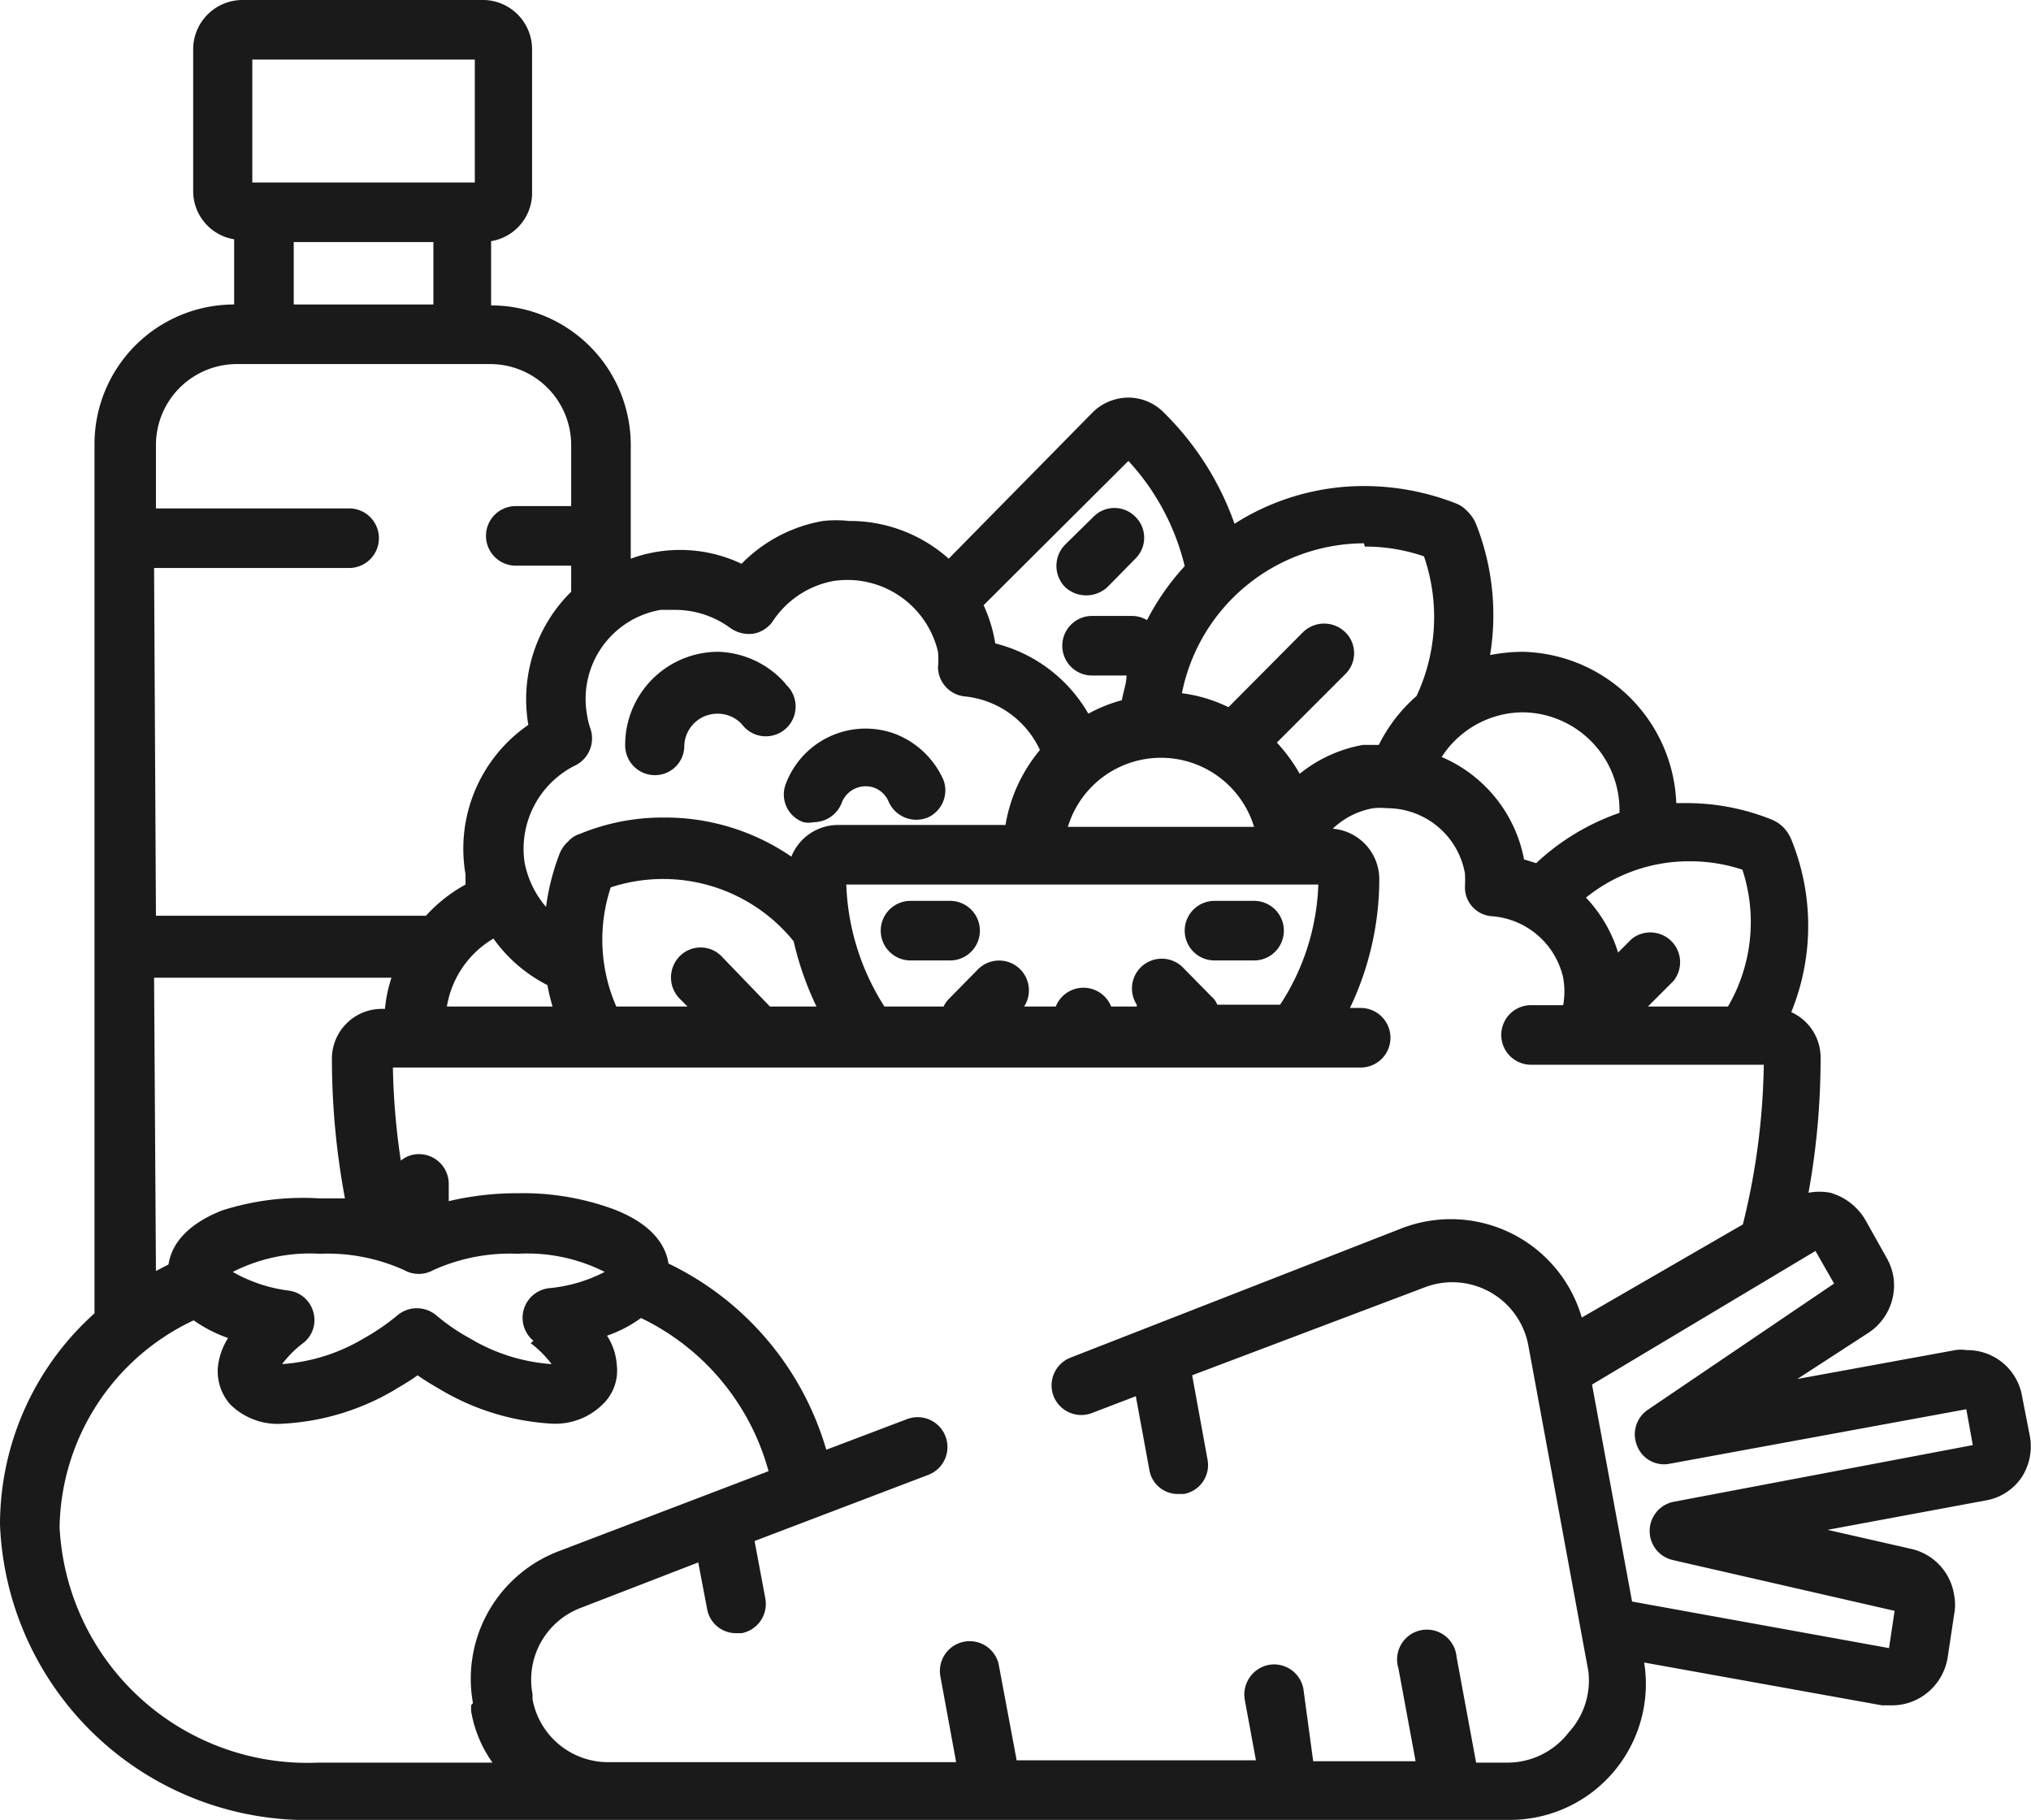 <svg xmlns="http://www.w3.org/2000/svg" viewBox="0 0 43.63 39.09"><defs><style>.cls-1{fill:#1a1a1a;}</style></defs><g id="Layer_2" data-name="Layer 2"><g id="svg8"><g id="g1480"><g id="g1418"><g id="g1416"><path id="path1414" class="cls-1" d="M16.87,14.68A2,2,0,0,0,15.43,14a2,2,0,0,0-2,2,.64.64,0,0,0,.63.65h0a.63.63,0,0,0,.64-.62.71.71,0,0,1,.72-.7.7.7,0,0,1,.52.23.64.64,0,1,0,.94-.86Z"/></g></g><g id="g1424"><g id="g1422"><path id="path1420" class="cls-1" d="M20.27,16.76a1.87,1.87,0,0,0-1.05-1,1.83,1.83,0,0,0-2.34,1.08.63.63,0,0,0,.38.82.54.54,0,0,0,.22,0,.65.65,0,0,0,.6-.41.55.55,0,0,1,.7-.33.54.54,0,0,1,.31.3.65.65,0,0,0,.84.34A.64.64,0,0,0,20.27,16.76Z"/></g></g><g id="g1430"><g id="g1428"><path id="path1426" class="cls-1" d="M24.39,11.1a.63.63,0,0,0-.9,0l-.61.6a.65.65,0,0,0,0,.91.67.67,0,0,0,.91,0l.6-.61A.63.63,0,0,0,24.39,11.1Z"/></g></g><g id="g1436"><g id="g1434"><path id="path1432" class="cls-1" d="M20.41,19.35h-.85a.64.64,0,0,0,0,1.28h.85a.64.64,0,0,0,0-1.28Z"/></g></g><g id="g1442"><g id="g1440"><path id="path1438" class="cls-1" d="M26.94,19.35h-.85a.64.64,0,1,0,0,1.28h.85a.64.64,0,0,0,0-1.28Z"/></g></g><g id="g1448"><g id="g1446"><path id="path1444" class="cls-1" d="M43.61,30.87,43.44,30a1.19,1.19,0,0,0-1.19-1A.82.82,0,0,0,42,29l-3.39.62,1.54-1a1.22,1.22,0,0,0,.52-1.22,1.24,1.24,0,0,0-.14-.38l-.46-.82a1.28,1.28,0,0,0-.75-.58,1.23,1.23,0,0,0-.47,0,16.15,16.15,0,0,0,.26-2.88,1.07,1.07,0,0,0-.63-1,4.91,4.91,0,0,0,0-3.71.83.83,0,0,0-.17-.26.78.78,0,0,0-.26-.17,4.9,4.9,0,0,0-1.81-.35h-.23A3.38,3.38,0,0,0,32.7,14a3.84,3.84,0,0,0-.69.07,5.32,5.32,0,0,0-.3-2.81.8.8,0,0,0-.18-.27.68.68,0,0,0-.26-.18,5.44,5.44,0,0,0-1.95-.37,5.17,5.17,0,0,0-2.8.81A6.28,6.28,0,0,0,25,8.86a1.07,1.07,0,0,0-.76-.32,1.1,1.1,0,0,0-.77.32L20.38,12a3.19,3.19,0,0,0-2.14-.81,2.65,2.65,0,0,0-.56,0,3.21,3.21,0,0,0-1.75.92A3.08,3.08,0,0,0,13.55,12V9.56a3,3,0,0,0-3-3V5.18a1.05,1.05,0,0,0,.88-1V1.07A1.06,1.06,0,0,0,10.41,0H5.21A1.06,1.06,0,0,0,4.15,1.07V4.14a1.05,1.05,0,0,0,.88,1V6.54a3,3,0,0,0-3,3V28.21A6.09,6.09,0,0,0,0,32.75a6.61,6.61,0,0,0,6.84,6.34H32.42a2.92,2.92,0,0,0,2.9-3.38l5.11.92.21,0a1.2,1.2,0,0,0,.71-.23,1.23,1.23,0,0,0,.49-.8l.14-.93a1.07,1.07,0,0,0,0-.4,1.2,1.2,0,0,0-.92-1l-1.8-.41,3.39-.63a1.17,1.17,0,0,0,.78-.5A1.22,1.22,0,0,0,43.61,30.87ZM36.3,18.5a3.56,3.56,0,0,1,1.13.18,3.6,3.6,0,0,1-.31,2.94H35.4l.55-.55a.64.64,0,0,0-.9-.9l-.29.29a3,3,0,0,0-.69-1.18A3.52,3.52,0,0,1,36.3,18.5Zm-3.6-3.2a2.1,2.1,0,0,1,2.09,2.1v.06A5,5,0,0,0,33,18.54l-.26-.08a3,3,0,0,0-1.77-2.2A2.09,2.09,0,0,1,32.7,15.3Zm-3.38-3.56a3.89,3.89,0,0,1,1.27.21,4,4,0,0,1-.16,3A3.39,3.39,0,0,0,29.62,16l-.34,0a3,3,0,0,0-1.36.62,3.6,3.6,0,0,0-.49-.67l1.47-1.47a.63.63,0,0,0,0-.9.65.65,0,0,0-.91,0l-1.6,1.61a3.2,3.2,0,0,0-1-.3,4,4,0,0,1,3.91-3.22Zm-4.9,9.88h-.55a.64.64,0,0,0-1.19,0H22a.64.64,0,0,0-1-.79l-.6.61a.59.59,0,0,0-.13.18H19A5.18,5.18,0,0,1,18.18,19H28.32a5,5,0,0,1-.82,2.58H26.15a.46.46,0,0,0-.13-.18l-.6-.61a.64.64,0,0,0-1,.79Zm-1.48-3.86a2.09,2.09,0,0,1,4,0Zm1.3-7.86a5.09,5.09,0,0,1,1.21,2.26,5.28,5.28,0,0,0-.81,1.16.63.63,0,0,0-.33-.09h-.85a.64.64,0,1,0,0,1.28h.74c0,.17-.07.35-.1.53a3.19,3.19,0,0,0-.72.29,3.2,3.2,0,0,0-2-1.51h0a3.13,3.13,0,0,0-.25-.82ZM12.69,15.67a1.67,1.67,0,0,1-.08-.32,1.94,1.94,0,0,1,1.58-2.25l.34,0a2,2,0,0,1,1.16.39.69.69,0,0,0,.5.12.64.64,0,0,0,.42-.28,2,2,0,0,1,1.29-.85A2,2,0,0,1,20.15,14a1.69,1.69,0,0,1,0,.33.64.64,0,0,0,.59.63,2,2,0,0,1,1.6,1.15,3.36,3.36,0,0,0-.74,1.61H18a1.08,1.08,0,0,0-1,.68,4.79,4.79,0,0,0-2.73-.84,4.67,4.67,0,0,0-1.81.35.56.56,0,0,0-.26.17.68.68,0,0,0-.18.26,5,5,0,0,0-.29,1.14,2.06,2.06,0,0,1-.46-.95,2,2,0,0,1,1.11-2.1A.65.65,0,0,0,12.69,15.67Zm1.91,5.78.17.17H13.24a3.58,3.58,0,0,1-.12-2.56,3.61,3.61,0,0,1,3.68.88,3.33,3.33,0,0,1,.25.28,6.63,6.63,0,0,0,.49,1.4h-1L15.5,20.54a.63.63,0,0,0-.9,0A.65.65,0,0,0,14.6,21.45Zm-2.73.17H9.6a2.09,2.09,0,0,1,1-1.46,3.21,3.21,0,0,0,1.16,1A4.37,4.37,0,0,0,11.87,21.62ZM5.42,1.28H10.2V3.92H5.42ZM9.31,5.2V6.54h-3V5.2Zm-6,7H7.5a.64.64,0,0,0,0-1.28H3.35V9.56A1.74,1.74,0,0,1,5.08,7.82h5.46a1.74,1.74,0,0,1,1.73,1.74v1.31H11.08a.64.64,0,0,0,0,1.28h1.19v.56a3.24,3.24,0,0,0-.92,2.86h0A3.23,3.23,0,0,0,10,18.78c0,.08,0,.15,0,.22a3.27,3.27,0,0,0-.85.67H3.35Zm0,8.8h5.1a3,3,0,0,0-.14.67H8.2a1.07,1.07,0,0,0-1.07,1.07,16.36,16.36,0,0,0,.28,3l-.56,0A5.7,5.7,0,0,0,4.77,26c-.86.34-1.1.82-1.15,1.16l-.27.14Zm8.09,7.85a2.32,2.32,0,0,1,.45.45h0a3.94,3.94,0,0,1-1.75-.55,4.23,4.23,0,0,1-.73-.5.65.65,0,0,0-.83,0,4.66,4.66,0,0,1-.73.5,3.94,3.94,0,0,1-1.75.55h0a2.32,2.32,0,0,1,.45-.45.62.62,0,0,0,.22-.67.63.63,0,0,0-.54-.46A3.25,3.25,0,0,1,5,27.32a3.66,3.66,0,0,1,1.87-.39,4,4,0,0,1,1.81.35.64.64,0,0,0,.63,0,4,4,0,0,1,1.81-.35,3.69,3.69,0,0,1,1.87.39,3.25,3.25,0,0,1-1.2.35.64.64,0,0,0-.33,1.13Zm-1.28,7.78,0,.12a2.67,2.67,0,0,0,.46,1.11H6.84a5.33,5.33,0,0,1-5.56-5.06,5,5,0,0,1,2.88-4.44,3,3,0,0,0,.74.38,1.44,1.44,0,0,0-.22.63,1.08,1.08,0,0,0,.26.79,1.45,1.45,0,0,0,1.14.42,5.26,5.26,0,0,0,2.37-.71c.18-.11.36-.21.52-.33.17.12.34.22.53.33a5.26,5.26,0,0,0,2.37.71h0A1.45,1.45,0,0,0,13,30.11a1,1,0,0,0,.25-.79,1.31,1.31,0,0,0-.21-.63,2.77,2.77,0,0,0,.73-.38,5.15,5.15,0,0,1,2.74,3.29L12,33.32A2.93,2.93,0,0,0,10.16,36.58Zm23.54.63a1.66,1.66,0,0,1-1.28.6h-.67l-.42-2.27a.64.64,0,1,0-1.25.24l.37,2h-2.2L28,36.28a.64.64,0,0,0-.74-.52.65.65,0,0,0-.52.75l.24,1.3H21.84l-.39-2.08A.64.64,0,0,0,20.2,36l.34,1.85H13.07a1.65,1.65,0,0,1-1.63-1.35l0-.11a1.65,1.65,0,0,1,1-1.84L15,33.56l.19,1a.63.63,0,0,0,.62.52h.12a.64.64,0,0,0,.51-.75l-.23-1.23,3.73-1.42a.64.64,0,0,0,.37-.83.64.64,0,0,0-.82-.37l-1.74.66a6.43,6.43,0,0,0-3.39-4c-.05-.34-.29-.82-1.16-1.16a5.64,5.64,0,0,0-2.07-.35,6.35,6.35,0,0,0-1.49.17v-.39A.64.64,0,0,0,9,24.79a.6.6,0,0,0-.39.14,15.3,15.3,0,0,1-.17-2H29.23a.64.64,0,1,0,0-1.28H29a6.43,6.43,0,0,0,.63-2.77,1.09,1.09,0,0,0-1-1.08,1.68,1.68,0,0,1,.87-.44,1.51,1.51,0,0,1,.3,0,1.7,1.7,0,0,1,1.67,1.4,2.64,2.64,0,0,1,0,.29.62.62,0,0,0,.58.63A1.7,1.7,0,0,1,33.58,21a1.67,1.67,0,0,1,0,.59h-.69a.64.64,0,1,0,0,1.28h5a15.07,15.07,0,0,1-.45,3.43l-3.46,2a2.93,2.93,0,0,0-3.86-1.92L23,29.16a.64.64,0,0,0-.37.82.64.64,0,0,0,.83.37l.94-.36.29,1.58a.62.62,0,0,0,.62.52h.12a.63.63,0,0,0,.51-.74l-.33-1.81,5-1.89a1.66,1.66,0,0,1,2.22,1.24l1.29,7A1.65,1.65,0,0,1,33.7,37.21Zm2.28-5a.64.64,0,0,0,0,1.25l4.76,1.09-.12.8-5.52-1-.86-4.66L39,26.87l.4.7-4,2.71a.64.64,0,0,0-.23.78.62.62,0,0,0,.7.38l6.37-1.17.14.77Z"/></g></g></g></g></g></svg>